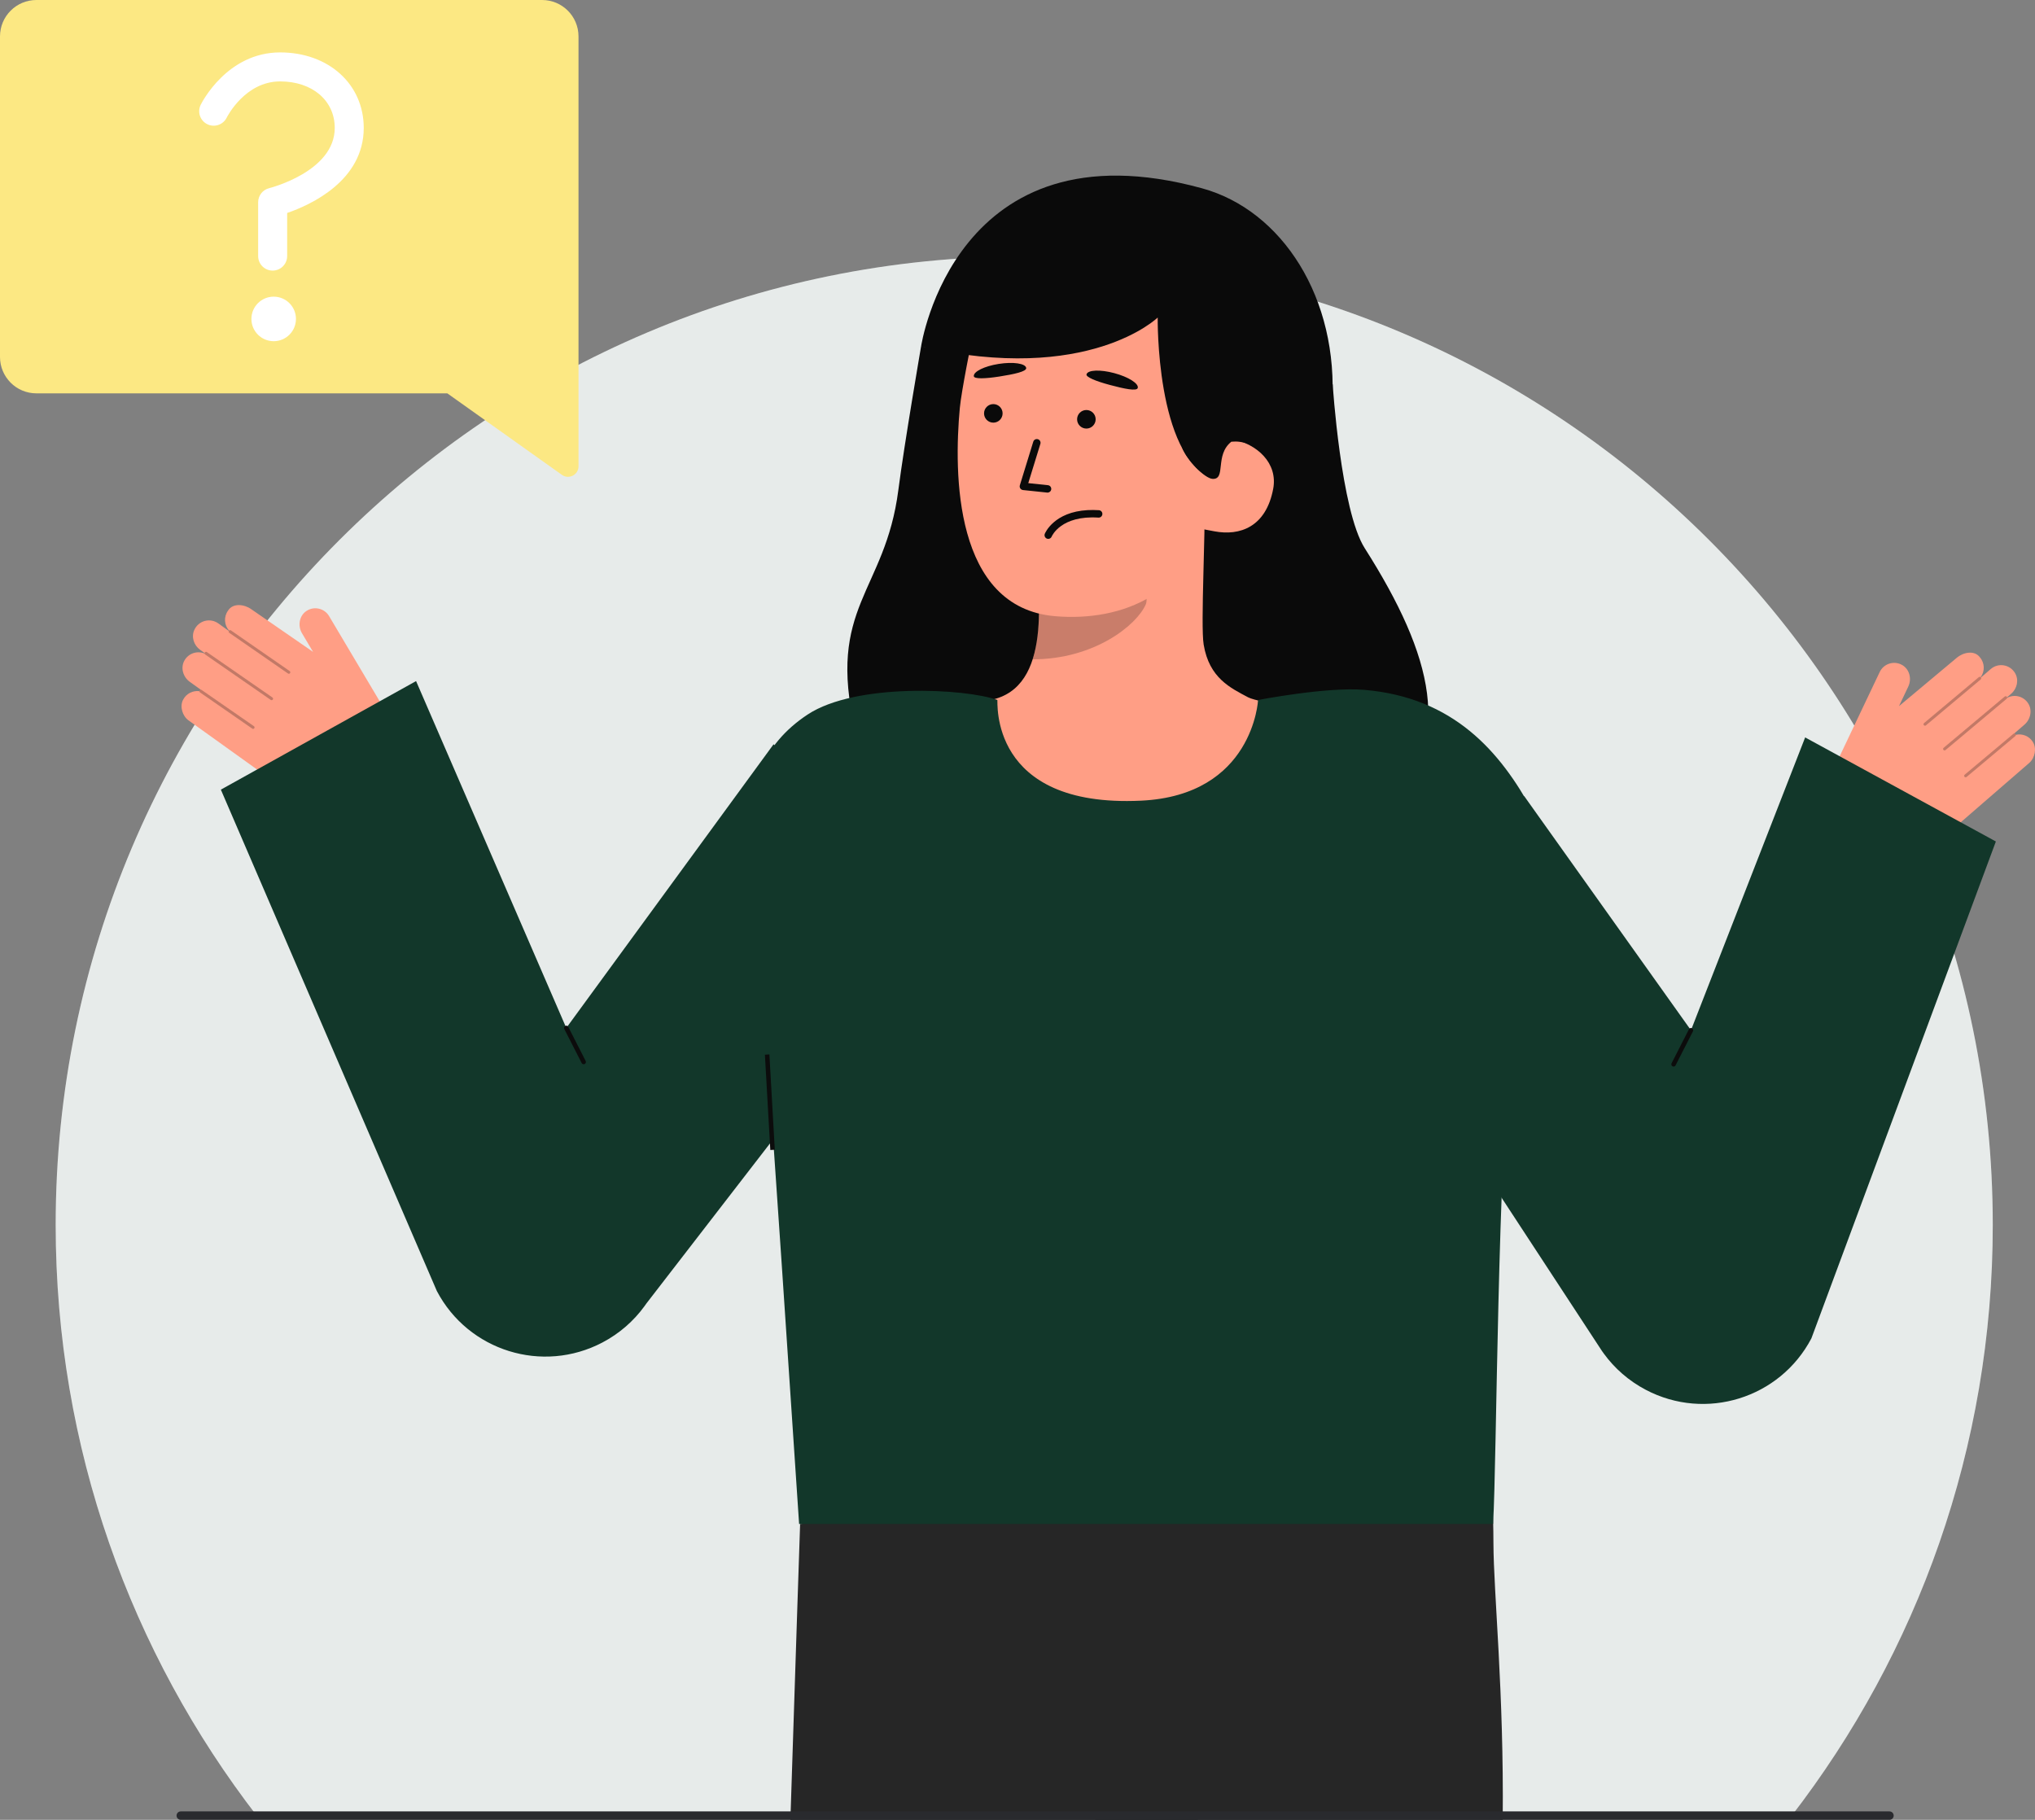<svg id="Layer_2" data-name="Layer 2" xmlns="http://www.w3.org/2000/svg" viewBox="0 0 572.826 512.288" style="width: 100%; height: 100%;">
  <rect x="0" y="0" width="572.826" height="512.288" fill="#808080" stroke="none"/>
  <g id="Layer_2-2" data-name="Layer 2">
    <g>
      <path d="m560.939,344.804c0,62.745-21.199,120.539-56.823,166.609H72.494c-35.624-46.07-56.823-103.864-56.823-166.609,0-150.573,122.067-272.628,272.64-272.628s272.628,122.055,272.628,272.628Z" fill="#fff"></path>
      <path d="m560.939,344.804c0,62.745-21.199,120.539-56.823,166.609H72.494c-35.624-46.07-56.823-103.864-56.823-166.609,0-150.573,122.067-272.628,272.64-272.628s272.628,122.055,272.628,272.628Z" fill="#12372A" opacity=".1"></path>
      <g>
        <g>
          <path d="m375.134,108.167s2.294,35.582,9.017,46.149c19.355,30.42,25.259,54.378,6.44,72.606-18.819,18.228-140.177,19.884-149.85-21.43-8.144-34.782,8.423-38.724,12.132-67.537,1.678-13.037,6.393-40.389,6.393-40.389" fill="#0a0a0a"></path>
          <path id="sk" d="m271.636,198.887c.21-.027,2.534,38.549,47.349,35.186,31.025-2.324,42.086-35.24,42.797-35.24-3.345-.711-8.978-1.745-10.463-2.538-4.885-2.625-10.93-5.356-12.505-14.843-.908-5.468.632-33.442.158-38.974l-47.623,10.629c.665,11.684,5.323,38.772-11.001,43.566-2.716.793-5.642,1.522-8.713,2.215Z" fill="#ff9e85"></path>
          <path id="sh" d="m290.682,185.602c.675-2.153,1.076-4.025,1.433-7.391.638-6.019.298-11.553-.311-17.191,9.621-1.281,18.857-5.327,26.32-11.531.884,3.266,5.748,17.535,4.401,20.639-2.545,5.867-14.506,15.474-31.843,15.474Z" fill="#0c0c0c" opacity=".22"></path>
          <path d="m296.994,173.461c18.795,1.604,38.948-6.203,43.691-31.263l8.331-22.601c4.743-25.06-4.575-47.866-28.17-52.332h0c-23.595-4.465-42.548,3.335-47.291,28.395,0,0-2.927,14.338-3.378,19.188-1.701,18.289-1.701,56.178,26.817,58.613Z" fill="#ff9e85"></path>
          <path id="e1_eb" d="m274.117,105.9c.087.813,3.147.728,7.218.088,4.072-.64,7.677-1.399,7.527-2.406-.19-1.272-3.662-1.781-7.734-1.141-4.072.64-7.147,2.181-7.011,3.459Z" fill="#0a0a0a"></path>
          <path d="m367.892,127.478l-26.566,7.329c-16.019-6.482-15.449-45.421-15.449-45.421,0,0-19.458,18.965-66.611,8.178,0,0,9.455-63.67,79.117-44.549,22.462,6.166,38.584,30.891,36.575,61.143-1.407,21.2-7.066,13.318-7.066,13.318Z" fill="#0a0a0a"></path>
          <path d="m341.826,149.566c7.171,1.357,14.554-1.191,16.567-11.991,1.338-7.174-4.482-12.619-11.653-13.976l-4.604,4.105-6.475,20.695,6.165,1.167Z" fill="#ff9e85"></path>
          <g>
            <circle id="e1_eye" cx="279.608" cy="116.366" r="2.612" fill="#0a0a0a"></circle>
            <g id="e1_n">
              <path d="m294.871,138.668c.529,0,.982-.399,1.038-.936.06-.574-.356-1.088-.931-1.148l-5.533-.579,3.406-11.053c.169-.552-.14-1.136-.692-1.306-.551-.169-1.136.139-1.306.691l-3.779,12.267c-.092.299-.045.623.128.884s.452.431.763.463l6.798.711c.037.004.073.006.109.006Z" fill="#0a0a0a"></path>
            </g>
            <g id="e1_m">
              <path d="m306.172,143.597c-9.457.515-11.96,6.383-12.072,6.658-.217.535.04,1.144.574,1.362.531.217,1.138-.038,1.359-.568.105-.249,2.687-6.019,13.161-5.342.588.04,1.074-.4,1.111-.975.037-.576-.4-1.073-.975-1.11-1.13-.073-2.182-.077-3.158-.024Z" fill="#0a0a0a"></path>
            </g>
            <path id="e1_eb-2" data-name="e1_eb" d="m305.843,105.353c-.251.778,2.58,1.942,6.562,3.009s7.585,1.836,7.856.854c.342-1.24-2.625-3.114-6.606-4.181-3.981-1.067-7.417-.907-7.811.317Z" fill="#0a0a0a"></path>
            <circle id="e1_eye-2" data-name="e1_eye" cx="305.801" cy="118.031" r="2.612" fill="#0a0a0a"></circle>
          </g>
          <path d="m337.583,114.044c.027,2.198-5.516,10.1-4.747,12.16,1.213,3.249,6.271,8.486,8.489,8.602,3.906.205.521-6.69,5.286-10.466.764-.064,1.547-.074,2.336.03,3.172.377,5.906,1.96,7.798,4.236l-.328-9.966" fill="#0a0a0a"></path>
        </g>
        <g>
          <path d="m422.995,512.288h-114.671l-6.881-91.523,117.448,4.133s1.421-10.671,1.492,9.557c.047,14.034,2.978,41.853,2.611,77.833Z" fill="#262626"></path>
          <path d="m350.024,415.506c-.107,2.179-.225,4.37-.367,6.549-1.836,30.366-6.016,60.542-12.554,90.233h-114.618c1.492-46.472,2.736-83.281,2.736-83.281l76.222-8.243,4.571-.497,44.009-4.761Z" fill="#262626"></path>
        </g>
        <g>
          <g>
            <path d="m51.529,197.002c.92-1.804,2.795-2.661,4.599-2.435,0-.081.002-.165.051-.236.09-.124.229-.16.369-.15l-3.119-2.236c-1.885-1.351-2.655-3.918-1.544-5.954,1.152-2.112,3.639-2.875,5.7-2.017-.008-.044.022-.086.028-.132l-1.282-.919c-1.773-1.271-2.539-3.636-1.625-5.617,1.231-2.666,4.483-3.436,6.745-1.814l2.958,2.12c.009-.017,0-.038.012-.054.013-.022.044-.022.061-.04-1.368-1.541-1.548-3.872-.297-5.617,1.396-2.246,4.619-1.787,6.531-.417l17.407,12.024-3.111-5.238c-1.248-2.1-.793-4.917,1.239-6.273,2.167-1.446,5.075-.766,6.388,1.445l16.988,28.6c4.144,6.976,1.986,15.983-4.869,20.324h0c-7.822,4.953-17.867,4.665-25.392-.729l-26.287-18.842c-1.734-1.243-2.519-3.893-1.55-5.793Z" fill="#ff9e85"></path>
            <g fill="none" opacity=".25">
              <path d="m81.64,189.496c-.133.182-.388.226-.574.097l-16.539-11.456c-.189-.131-.236-.39-.105-.579.109-.187.391-.236.579-.105l16.539,11.456c.189.131.236.39.105.579l-.006.008Z" fill="#0c0c0c"></path>
            </g>
            <g fill="none" opacity=".25">
              <path d="m76.789,196.93c-.133.182-.388.226-.574.097l-18.458-12.784c-.189-.131-.236-.39-.105-.579.121-.172.39-.236.579-.105l18.458,12.784c.189.131.236.39.105.579l-.006.008Z" fill="#0c0c0c"></path>
            </g>
            <g fill="none" opacity=".25">
              <path d="m71.581,205.011c-.133.182-.388.226-.574.097l-14.724-10.198c-.189-.131-.236-.39-.105-.579.136-.188.39-.236.579-.105l14.724,10.198c.189.131.236.39.105.579l-.006.008Z" fill="#0c0c0c"></path>
            </g>
          </g>
          <path d="m117.118,191.726l42.285,97.645,58.341-79.847,50.555,45.579-86.336,111.814-.566.796c-3.011,4.135-6.991,7.661-11.824,10.203-16.867,8.87-37.731,2.388-46.601-14.479l-60.803-141.151,54.95-30.559Z" fill="#12372A"></path>
          <path d="m164.294,299.588c.098,0,.196-.022.288-.069.312-.158.436-.541.276-.853l-4.891-9.584c-.158-.312-.542-.434-.853-.276-.312.158-.436.541-.276.853l4.891,9.584c.111.219.334.345.564.345Z" fill="#0c0c0c"></path>
          <path d="m215.119,285.855c1.439,16.9,8.436,122.334,9.819,143.15h195.347c1.077-18.774,1.174-100.868,5.258-137.581,3.898-35.033,11.545-52.573,5.939-62.93-9.16-16.927-22.313-32.193-47.534-34.304-10.48-.877-29.818,2.862-29.818,2.862,0,0-1.327,26.848-32.973,28.342-43.079,2.032-40.216-28.269-40.416-28.342-8.88-3.247-39.789-4.899-53.402,4.09-25.968,17.148-15.273,48.901-12.22,84.714Z" fill="#12372A"></path>
          <rect x="216.07" y="296.838" width="1.267" height="26.88" transform="translate(-17.232 12.777) rotate(-3.248)" fill="#0c0c0c"></rect>
          <g>
            <path d="m572.218,208.849c-1.082-1.712-3.028-2.392-4.803-2.001-.008-.081-.017-.164-.073-.231-.101-.116-.243-.138-.382-.116l2.9-2.513c1.753-1.519,2.283-4.146.989-6.071-1.342-1.996-3.888-2.527-5.862-1.483.004-.045-.03-.084-.04-.128l1.191-1.033c1.649-1.429,2.194-3.854,1.101-5.743-1.471-2.541-4.78-3.008-6.884-1.185l-2.75,2.383c-.01-.017-.004-.038-.017-.053-.015-.021-.045-.018-.064-.034,1.221-1.661,1.185-3.998-.221-5.621-1.597-2.108-4.764-1.354-6.541.187l-16.226,13.576,2.616-5.502c1.049-2.206.337-4.969-1.812-6.132-2.291-1.24-5.124-.295-6.228,2.028l-14.282,30.043c-3.484,7.328-.506,16.098,6.72,19.789h0c8.245,4.212,18.221,2.999,25.217-3.064l24.44-21.183c1.612-1.397,2.15-4.108,1.01-5.911Z" fill="#ff9e85"></path>
            <g fill="none" opacity=".25">
              <path d="m541.544,204.148c.149.169.407.19.58.044l15.414-12.93c.176-.148.199-.41.051-.587-.126-.177-.411-.199-.587-.051l-15.414,12.93c-.176.148-.199.41-.051.587l.006.007Z" fill="#0c0c0c"></path>
            </g>
            <g fill="none" opacity=".25">
              <path d="m547.059,211.103c.149.169.407.19.58.044l17.202-14.43c.176-.148.199-.41.051-.587-.136-.16-.41-.199-.587-.051l-17.202,14.43c-.176.148-.199.41-.051.587l.006.007Z" fill="#0c0c0c"></path>
            </g>
            <g fill="none" opacity=".25">
              <path d="m552.989,218.671c.149.169.407.19.58.044l13.722-11.51c.176-.148.199-.41.051-.587-.153-.175-.41-.199-.587-.051l-13.722,11.51c-.176.148-.199.41-.051.587l.006.007Z" fill="#0c0c0c"></path>
            </g>
          </g>
          <path d="m508.127,207.589l-32.144,82.434-46.933-65.904-50.555,45.579,72.393,110.546.566.796c3.011,4.135,6.991,7.661,11.824,10.203,16.867,8.87,37.731,2.388,46.601-14.479l51.93-139.883-53.682-29.291Z" fill="#12372A"></path>
          <path d="m471.092,300.24c-.098,0-.196-.022-.288-.069-.312-.158-.436-.541-.276-.853l4.891-9.584c.158-.312.542-.434.853-.276.312.158.436.541.276.853l-4.891,9.584c-.111.219-.334.345-.564.345Z" fill="#0c0c0c"></path>
        </g>
      </g>
      <path d="m531.864,512.282H50.881c-.654,0-1.184-.531-1.184-1.184s.53-1.184,1.184-1.184h480.982c.654,0,1.184.531,1.184,1.184s-.53,1.184-1.184,1.184Z" fill="#292a2e"></path>
      <g>
        <path d="m162.841,131.272V10.245C162.841,4.587,158.254,0,152.596,0H10.245C4.587,0,0,4.587,0,10.245v90.241c0,5.658,4.587,10.245,10.245,10.245h115.671s32.262,22.945,32.262,22.945c1.954,1.39,4.662-.007,4.662-2.405Z" fill="#FCE883"></path>
        <g>
          <circle cx="77.039" cy="89.78" r="6.27" fill="#fff"></circle>
          <path d="m76.747,76.172c-2.254,0-4.081-1.827-4.081-4.081v-15.16c0-1.885,1.291-3.525,3.124-3.967.177-.044,18.436-4.665,18.436-16.952,0-7.71-6.32-13.095-15.371-13.095-9.8,0-14.838,9.797-15.047,10.214-1.01,2.007-3.455,2.83-5.468,1.829-2.012-1.001-2.841-3.432-1.848-5.448.296-.602,7.433-14.757,22.364-14.757,13.636,0,23.533,8.94,23.533,21.258,0,14.845-14.895,21.645-21.559,23.943v12.136c0,2.254-1.827,4.081-4.081,4.081Z" fill="#fff"></path>
        </g>
      </g>
    </g>
  </g>
</svg>